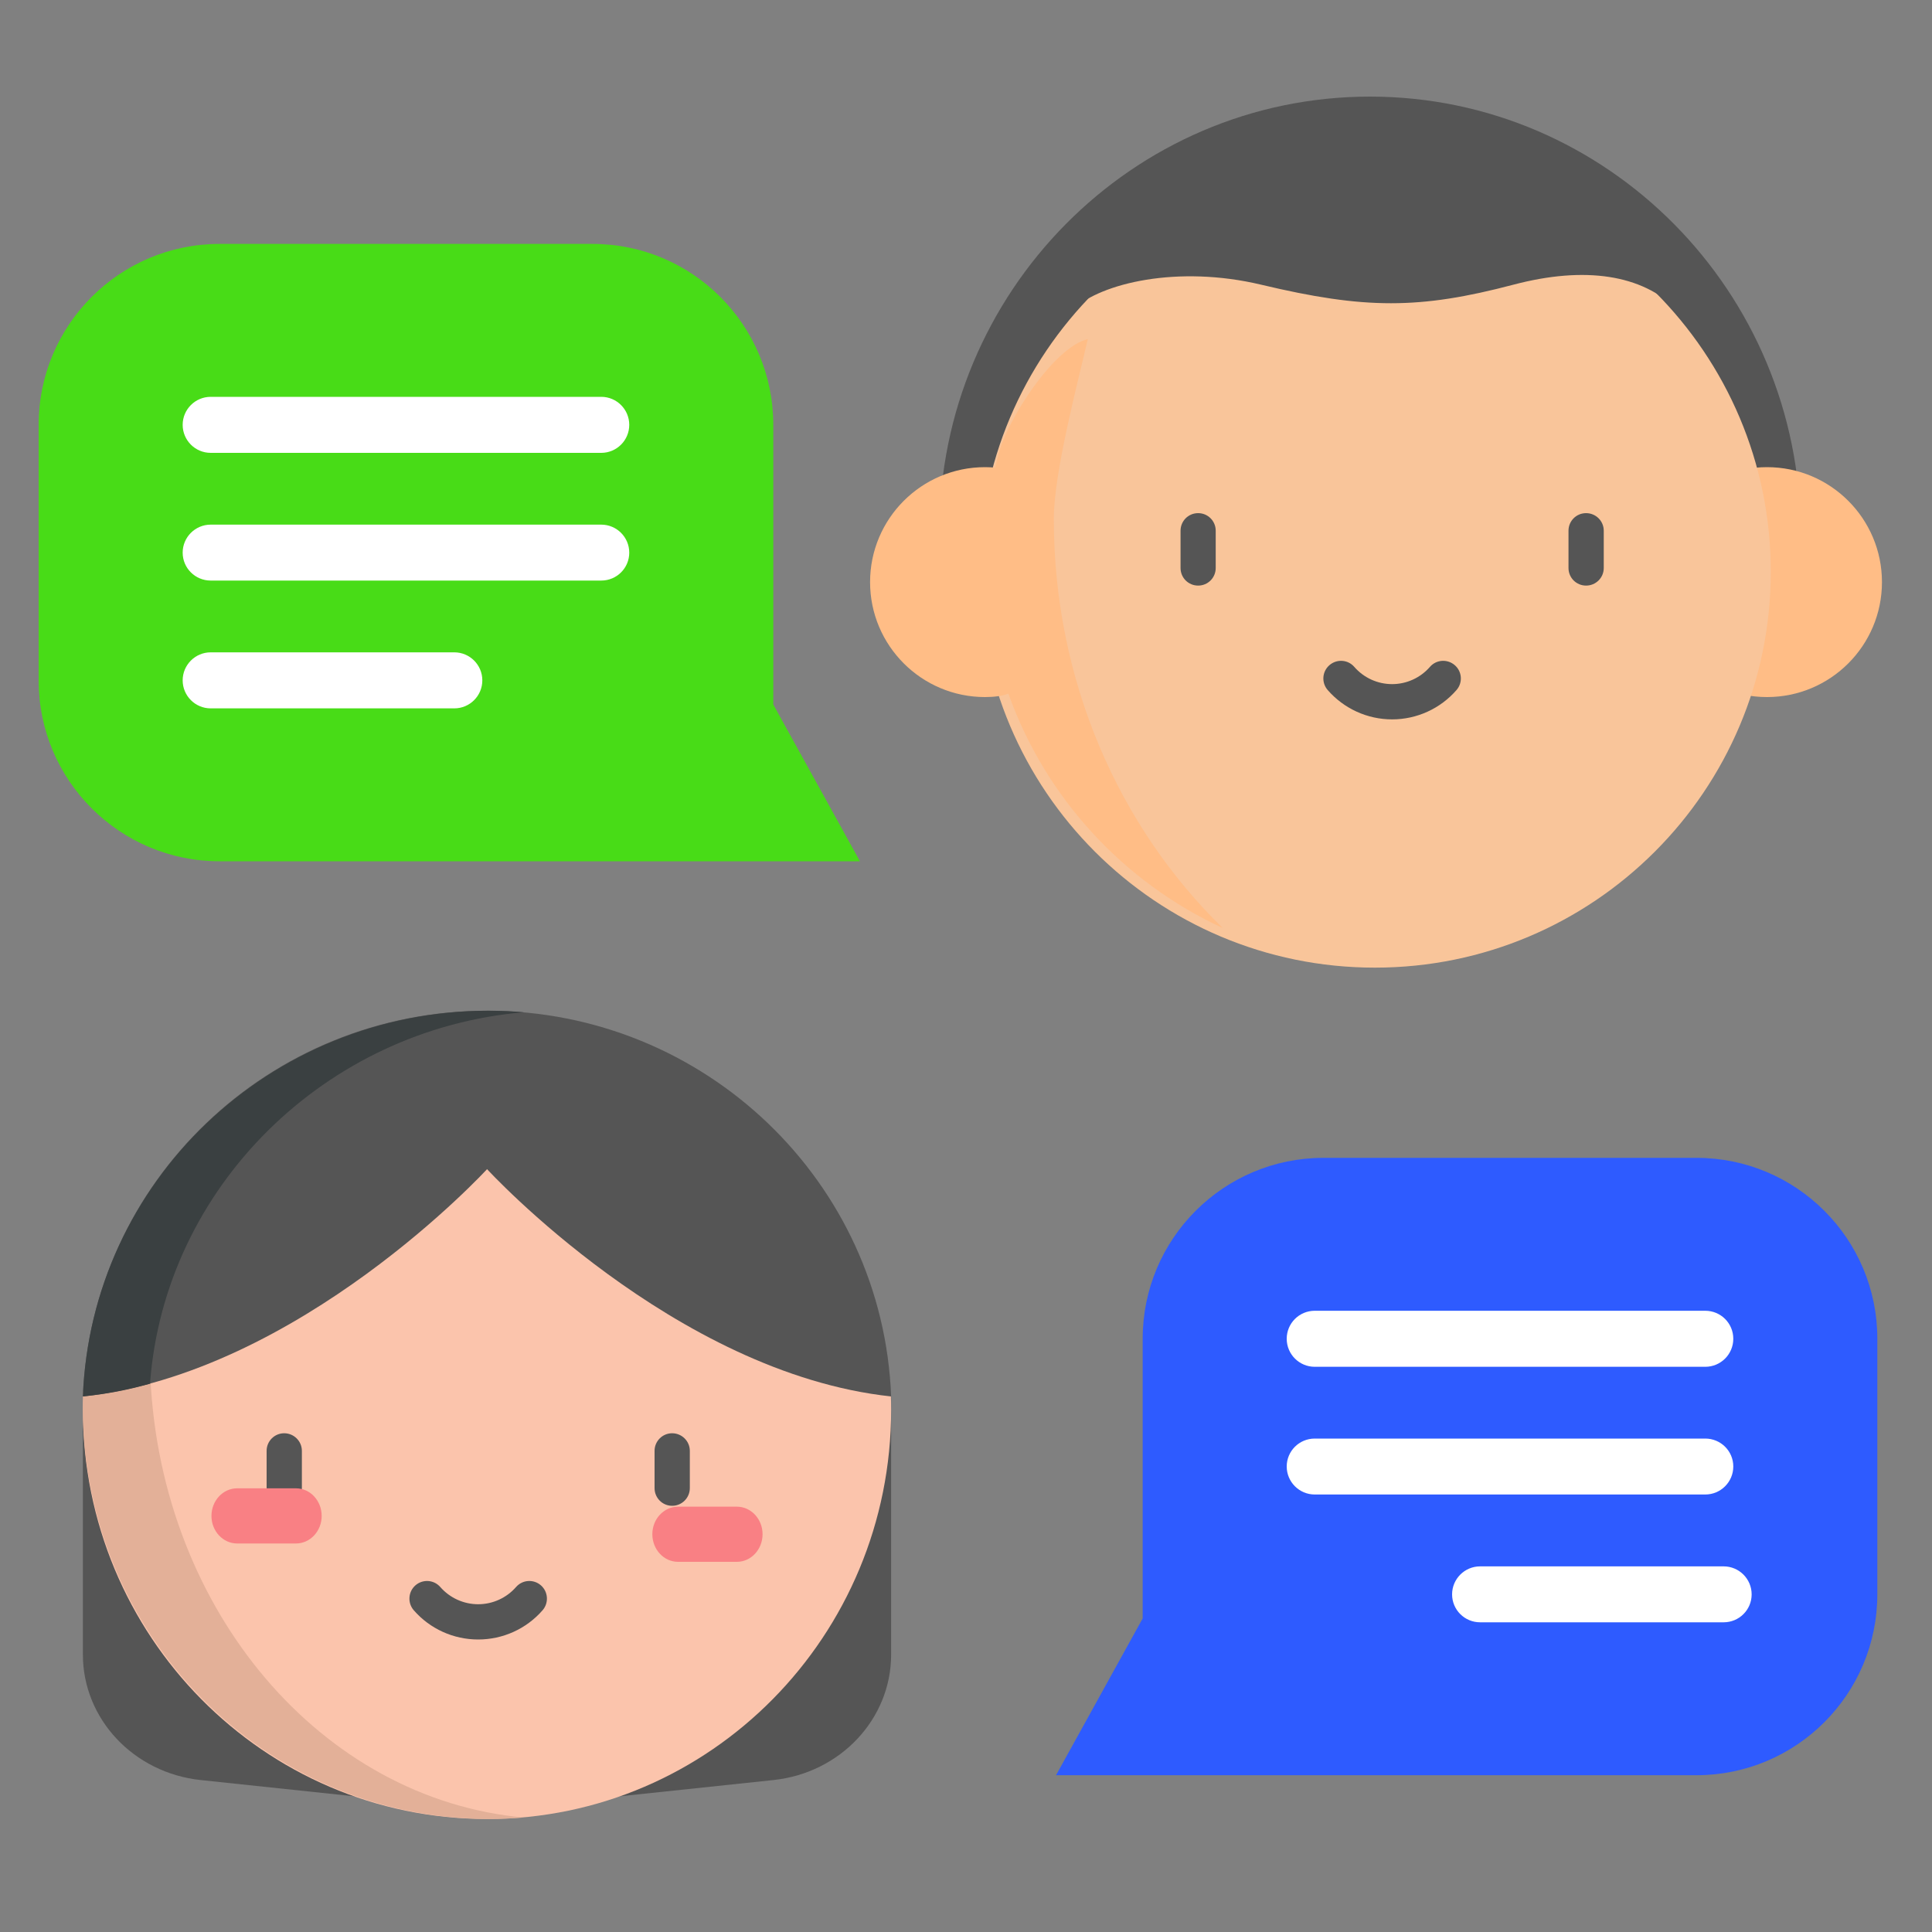 <svg width="20" height="20" viewBox="0 0 20 20" fill="none" xmlns="http://www.w3.org/2000/svg">
<rect x="0" y="0" width="20" height="20" fill="#808080" stroke="none"/>
<path d="M0.858 14.457V17.128C0.858 17.794 1.383 18.353 2.077 18.427L4.091 18.64L0.858 14.457Z" fill="#555555"/>
<path d="M9.225 14.457V17.128C9.225 17.794 8.701 18.353 8.007 18.427L5.992 18.64L9.225 14.457Z" fill="#555555"/>
<path d="M9.222 14.431C9.222 14.431 9.222 14.431 9.222 14.431L4.949 11.224L0.861 14.431L0.861 14.431C0.859 14.485 0.858 14.54 0.858 14.594C0.858 16.934 2.731 18.83 5.042 18.83C7.352 18.83 9.225 16.934 9.225 14.594C9.225 14.54 9.224 14.485 9.222 14.431Z" fill="#FBC4AC"/>
<path d="M2.942 15.588C2.841 15.588 2.76 15.506 2.76 15.405V15.019C2.76 14.919 2.841 14.837 2.942 14.837C3.043 14.837 3.125 14.919 3.125 15.019V15.405C3.125 15.506 3.043 15.588 2.942 15.588Z" fill="#555555"/>
<path d="M6.958 15.588C6.857 15.588 6.776 15.506 6.776 15.405V15.019C6.776 14.919 6.857 14.837 6.958 14.837C7.059 14.837 7.141 14.919 7.141 15.019V15.405C7.141 15.506 7.059 15.588 6.958 15.588Z" fill="#555555"/>
<path d="M4.95 16.972C4.694 16.972 4.451 16.862 4.283 16.669C4.217 16.593 4.225 16.477 4.301 16.411C4.377 16.345 4.492 16.353 4.558 16.429C4.657 16.542 4.8 16.607 4.95 16.607C5.1 16.607 5.243 16.542 5.342 16.429C5.408 16.353 5.523 16.345 5.599 16.411C5.675 16.477 5.683 16.593 5.617 16.669C5.449 16.862 5.206 16.972 4.95 16.972Z" fill="#555555"/>
<path d="M1.557 14.266C1.33 14.329 1.097 14.376 0.861 14.402L0.861 14.402C0.859 14.457 0.858 14.512 0.858 14.567C0.858 16.922 2.742 18.83 5.065 18.83C5.186 18.83 5.304 18.825 5.422 18.815C3.332 18.625 1.673 16.682 1.557 14.266Z" fill="#E3B098"/>
<path d="M3.064 15.978H2.455C2.308 15.978 2.189 15.85 2.189 15.693C2.189 15.535 2.308 15.407 2.455 15.407H3.064C3.211 15.407 3.33 15.535 3.33 15.693C3.33 15.85 3.211 15.978 3.064 15.978Z" fill="#F98084"/>
<path d="M7.628 16.168H7.019C6.872 16.168 6.753 16.04 6.753 15.882C6.753 15.725 6.872 15.597 7.019 15.597H7.628C7.775 15.597 7.894 15.725 7.894 15.882C7.894 16.04 7.775 16.168 7.628 16.168Z" fill="#F98084"/>
<path d="M0.858 14.456L0.858 14.456C3.105 14.214 5.042 12.103 5.042 12.103C5.042 12.103 6.978 14.214 9.225 14.456C9.225 14.456 9.225 14.456 9.225 14.456C9.14 12.236 7.3 10.463 5.042 10.463C2.783 10.463 0.943 12.236 0.858 14.456Z" fill="#555555"/>
<path d="M5.422 10.479C5.302 10.468 5.181 10.463 5.059 10.463C2.791 10.463 0.943 12.236 0.858 14.456L0.858 14.456C1.108 14.43 1.314 14.391 1.553 14.324C1.702 12.29 3.371 10.652 5.422 10.479Z" fill="#3A4041"/>
<path d="M8.005 7.293V4.398C8.005 3.364 7.167 2.525 6.133 2.525H2.273C1.239 2.525 0.4 3.364 0.4 4.398V7.044C0.4 8.078 1.239 8.916 2.273 8.916H8.902L8.005 7.293Z" fill="#48DC17"/>
<path d="M6.224 4.688H2.181C2.021 4.688 1.891 4.558 1.891 4.398C1.891 4.238 2.021 4.108 2.181 4.108H6.224C6.384 4.108 6.514 4.238 6.514 4.398C6.514 4.558 6.384 4.688 6.224 4.688Z" fill="white"/>
<path d="M6.224 6.01H2.181C2.021 6.01 1.891 5.881 1.891 5.721C1.891 5.561 2.021 5.431 2.181 5.431H6.224C6.384 5.431 6.514 5.561 6.514 5.721C6.514 5.881 6.384 6.01 6.224 6.01Z" fill="white"/>
<path d="M4.703 7.333H2.181C2.021 7.333 1.891 7.203 1.891 7.043C1.891 6.883 2.021 6.753 2.181 6.753H4.703C4.863 6.753 4.993 6.883 4.993 7.043C4.993 7.203 4.863 7.333 4.703 7.333Z" fill="white"/>
<path d="M11.829 16.754V13.858C11.829 12.824 12.667 11.986 13.701 11.986H17.561C18.596 11.986 19.434 12.824 19.434 13.858V16.504C19.434 17.538 18.596 18.377 17.561 18.377H10.932L11.829 16.754Z" fill="#2E5BFF"/>
<path d="M17.653 14.149H13.61C13.45 14.149 13.32 14.019 13.32 13.859C13.32 13.698 13.45 13.569 13.61 13.569H17.653C17.813 13.569 17.943 13.698 17.943 13.859C17.943 14.019 17.813 14.149 17.653 14.149Z" fill="white"/>
<path d="M17.653 15.471H13.61C13.45 15.471 13.32 15.341 13.32 15.181C13.32 15.021 13.45 14.892 13.61 14.892H17.653C17.813 14.892 17.943 15.021 17.943 15.181C17.943 15.341 17.813 15.471 17.653 15.471Z" fill="white"/>
<path d="M17.843 16.794H15.322C15.162 16.794 15.032 16.665 15.032 16.505C15.032 16.345 15.162 16.215 15.322 16.215H17.843C18.003 16.215 18.133 16.345 18.133 16.505C18.133 16.665 18.003 16.794 17.843 16.794Z" fill="white"/>
<path d="M9.724 5.508C9.724 3.022 11.724 1 14.182 1C16.639 1 18.639 3.022 18.639 5.508H9.724Z" fill="#555555"/>
<path d="M18.292 7.216C18.949 7.216 19.482 6.683 19.482 6.026C19.482 5.369 18.949 4.836 18.292 4.836C17.635 4.836 17.102 5.369 17.102 6.026C17.102 6.683 17.635 7.216 18.292 7.216Z" fill="#FFBD86"/>
<path d="M14.233 10.017C16.496 10.017 18.331 8.182 18.331 5.918C18.331 3.655 16.496 1.82 14.233 1.82C11.969 1.82 10.134 3.655 10.134 5.918C10.134 8.182 11.969 10.017 14.233 10.017Z" fill="#F9C59A"/>
<path d="M12.658 9.607C11.584 8.56 10.909 7.049 10.909 5.37C10.909 4.893 11.159 3.953 11.261 3.51C10.909 3.595 10.432 4.339 10.338 4.694C10.325 4.742 10.313 4.792 10.302 4.841C10.269 4.838 10.235 4.836 10.197 4.836C9.54 4.836 9.007 5.369 9.007 6.026C9.007 6.683 9.54 7.216 10.197 7.216C10.296 7.216 10.375 7.204 10.439 7.181C10.821 8.256 11.63 9.133 12.658 9.607Z" fill="#FFBD86"/>
<path d="M12.403 6.062C12.302 6.062 12.221 5.981 12.221 5.88V5.494C12.221 5.393 12.302 5.312 12.403 5.312C12.504 5.312 12.585 5.393 12.585 5.494V5.88C12.585 5.981 12.504 6.062 12.403 6.062Z" fill="#555555"/>
<path d="M16.419 6.062C16.318 6.062 16.237 5.981 16.237 5.88V5.494C16.237 5.393 16.318 5.312 16.419 5.312C16.52 5.312 16.602 5.393 16.602 5.494V5.88C16.602 5.981 16.52 6.062 16.419 6.062Z" fill="#555555"/>
<path d="M14.411 7.447C14.155 7.447 13.912 7.336 13.744 7.143C13.678 7.067 13.686 6.952 13.762 6.886C13.838 6.82 13.953 6.827 14.019 6.903C14.118 7.017 14.261 7.082 14.411 7.082C14.561 7.082 14.704 7.017 14.803 6.903C14.869 6.827 14.984 6.82 15.06 6.886C15.136 6.952 15.144 7.067 15.078 7.143C14.91 7.336 14.667 7.447 14.411 7.447Z" fill="#555555"/>
<path d="M13.055 2.947C12.194 2.742 11.398 2.93 11.108 3.203C10.851 2.281 13.925 1.563 14.079 1.563C14.202 1.563 15.906 1.905 16.743 2.076C17.068 2.571 17.645 3.49 17.358 3.203C16.999 2.844 16.41 2.751 15.667 2.947C14.694 3.203 14.13 3.203 13.055 2.947Z" fill="#555555"/>
</svg>
